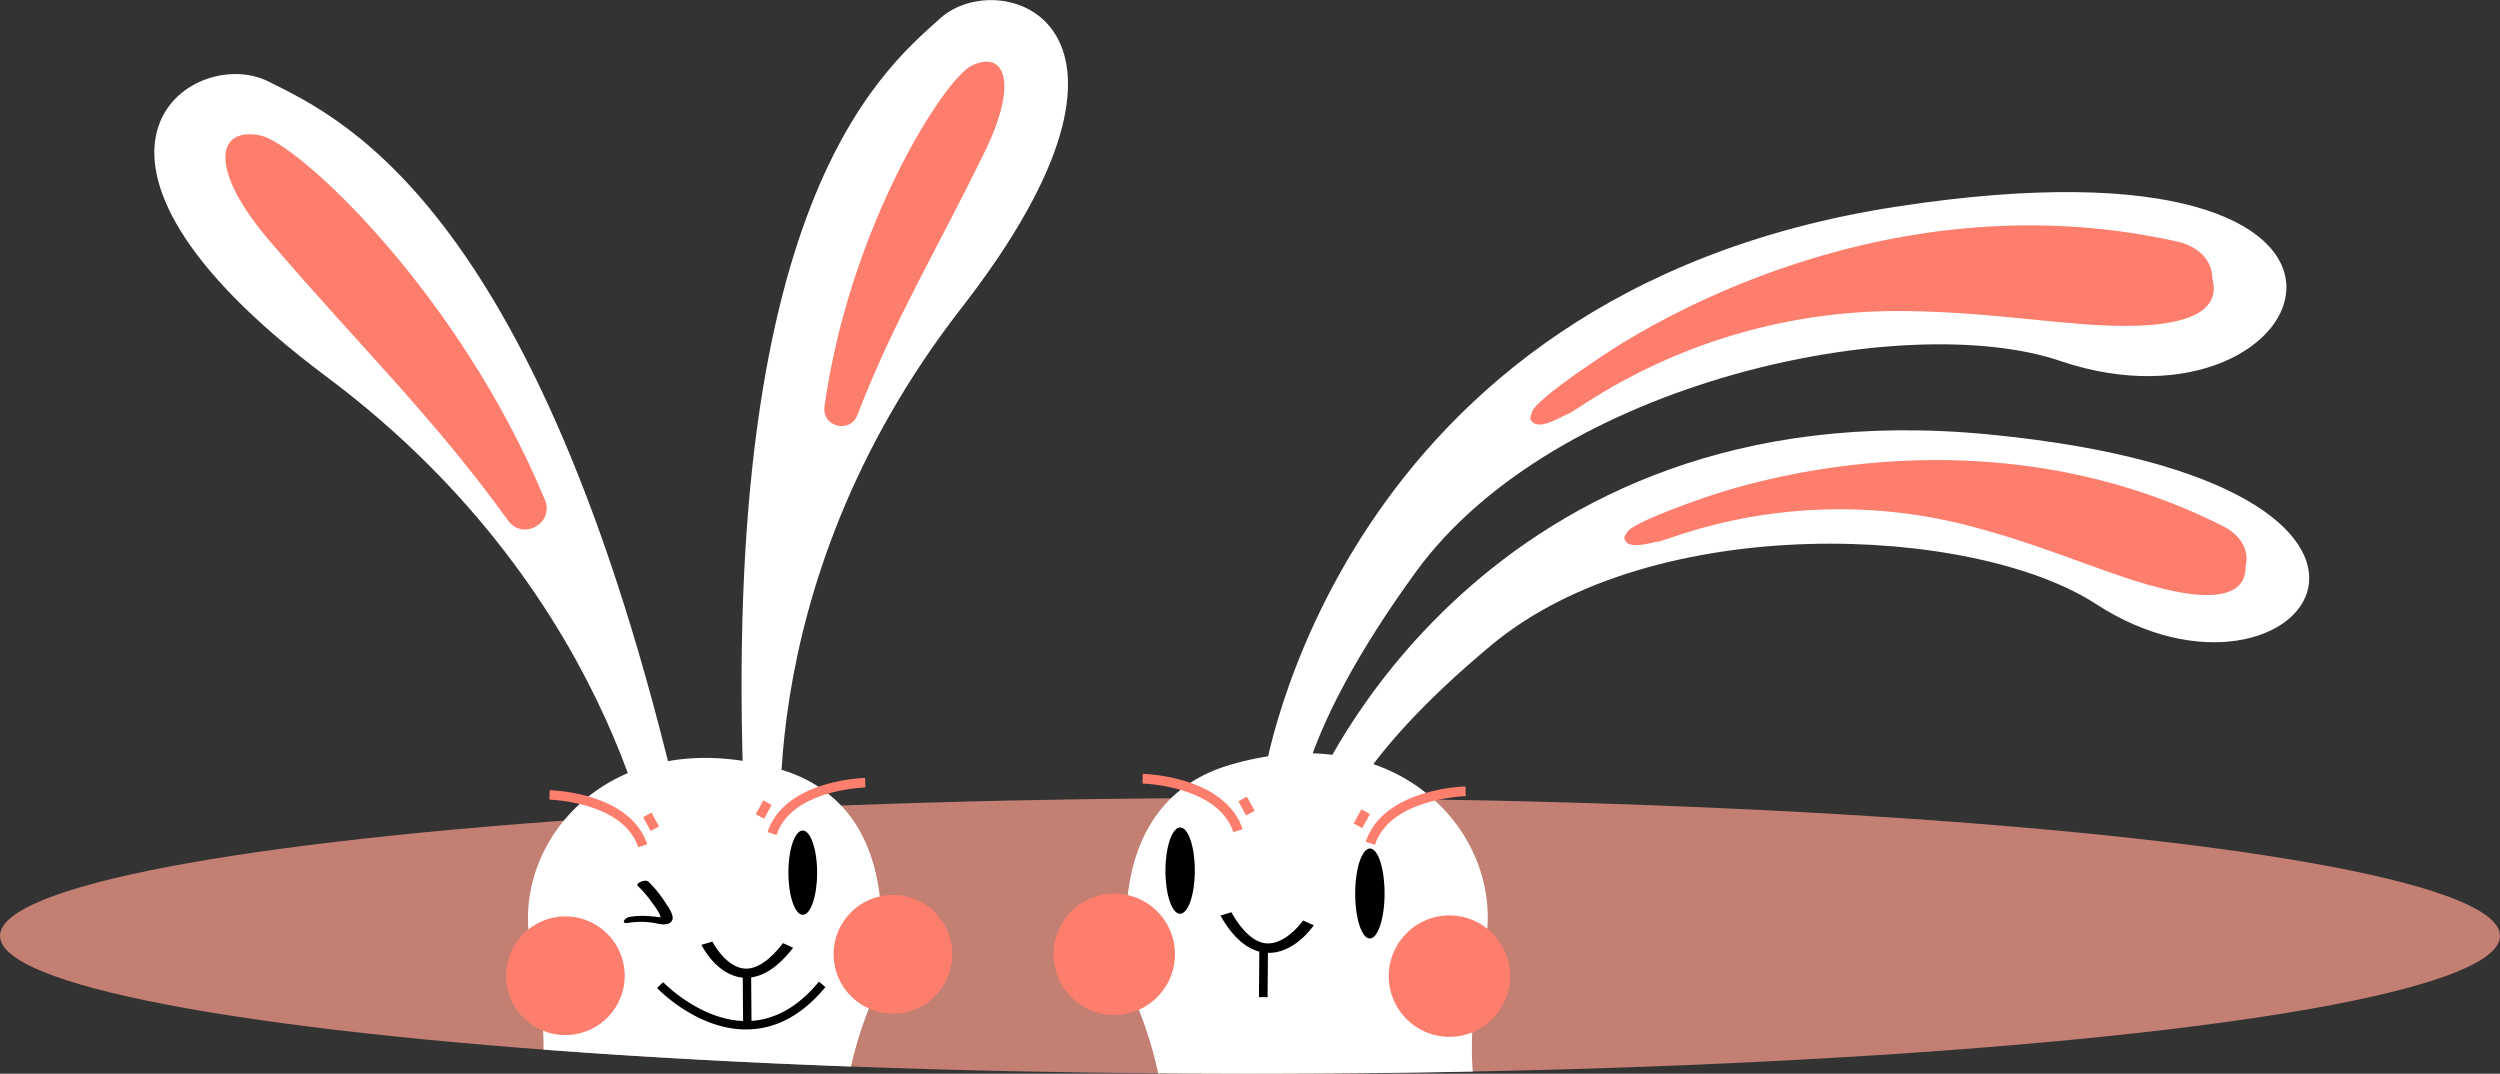 <svg xmlns="http://www.w3.org/2000/svg" width="1080" height="463.86" viewBox="0 0 1080 463.86"><rect x="0" y="0" width="1080" height="463.86" fill="#333333" stroke="none"/><g id="Слой_2" data-name="Слой 2"><g id="Easter83_246445960"><g id="Easter83_246445960-2" data-name="Easter83_246445960"><ellipse cx="540" cy="404.29" rx="540" ry="59.57" fill="#c27f72"/><path d="M337.44 332.49c-73.67-22.07-119 32.26-107.62 78.76a179 179 0 0 1 5 42.18c40.61 3.08 85.22 5.56 132.8 7.32A169.22 169.22.0 0 1 378.17 429C388 372.17 369.47 342.09 337.44 332.49z" fill="#fff"/><g><path d="M320.98 420.38h3.64v21.92H320.98z" transform="translate(-3.42 2.58) rotate(-0.45)"/><path d="M316.23 444.27c-18.2-2.75-31.74-16.78-32.38-17.46l2.63-2.51c.17.18 16.92 17.49 37.1 16.78 11.06-.4 21.22-6.11 30.2-17l2.81 2.32c-9.68 11.72-20.75 17.87-32.9 18.29A39.85 39.85.0 0 1 316.23 444.27z"/><path d="M322.36 422.38c-.36.0-.72.0-1.08.0-11.55-.77-18-13.66-18.28-14.21l4.76-1.41-2.38.7 2.38-.7c1.53 3.09 7 11.22 14 11.68 5 .33 10.75-3.47 16.5-11l4.38 2C336 418 329.23 422.38 322.36 422.38z"/><path d="M338.48 376.74S320 255.67 415.38 133s17-148.64-9.18-125.11S306.1 91.78 322.78 373.64z" fill="#fff"/><path d="M285 385.36S270.19 259.23 141.09 162.77 83.22 18.84 115.86 35.16 239 91.55 299.87 377.94z" fill="#fff"/><path d="M235.42 216c4.17 10-9.55 17.7-15.92 8.88-32.69-45.23-62.65-73.68-102.71-120.41-26.59-31-23.74-49.7-4.45-46C128.41 61.55 198.05 125.94 235.42 216z" fill="#fd7e6d"/><path d="M356.18 175.68c-1.2 8.66 11 11.81 14.17 3.67C386.56 137.57 404.06 109.4 425.68 65 440 35.46 434 21.53 419.8 28.33 407.94 34 366.93 98.14 356.18 175.68z" fill="#fd7e6d"/><path d="M340.59 377c0 10.06 2.81 18.22 6.23 18.21S353 387 353 377s-2.81-18.22-6.23-18.21S340.57 366.91 340.59 377z"/><path d="M275.69 366c-6.4-19.59-38-20.54-38.33-20.55l.09-4.1a73 73 0 0 1 18.08 3.12c12.7 3.92 21 10.92 24.07 20.25z" fill="#fd7e6d"/><path d="M279.21 351.63h4.11v6.8H279.21z" transform="translate(-135.94 178.68) rotate(-28.7)" fill="#fd7e6d"/><circle cx="244.24" cy="421.49" r="25.63" transform="translate(-210.93 595.07) rotate(-80.78)" fill="#fd7e6d"/><circle cx="385.74" cy="412.24" r="25.63" fill="#fd7e6d"/><path d="M335.48 360.71c6.41-19.59 38-20.53 38.34-20.54l-.1-4.11a73.65 73.65.0 0 0-18.08 3.12c-12.69 3.93-21 10.93-24.06 20.26z" fill="#fd7e6d"/><path d="M326.51 347.66h6.8v4.11H326.51z" transform="translate(-135.26 471.17) rotate(-61.3)" fill="#fd7e6d"/><path d="M271.34 398.69A34.22 34.22.0 0 1 284 399c1.89.39 5.19.87 6.33-1.33s-1.78-6-2.89-7.74a49.17 49.17.0 0 0-7.36-9.08c-1.19-1.16-5.78.65-4.53 1.88a50.54 50.54.0 0 1 5.82 6.75c1.52 2.15 4.61 5.82 4.18 8.65l1.48-1.27-.61.27 2.45-.33c-5.79-.84-10.94-1.66-16.82-.71-2.28.37-4.06 3.16-.69 2.61z"/></g><path d="M640.92 411.21C652.6 363.63 606.19 308 530.8 330.61c-32.79 9.82-51.7 40.61-41.69 98.8a172.22 172.22.0 0 1 11.24 34.29q19.64.15 39.65.16c32.84.0 65-.33 96.22-.95C634.78 444.09 637.82 423.83 640.92 411.21z" fill="#fff"/><path d="M534.56 417.65h22.43v3.73H534.56z" transform="translate(121.94 961.94) rotate(-89.54)"/><path d="M545.93 411.48c.36.0.73.09 1.1.12 11.81.83 20.16-11.34 20.51-11.86l-4.62-2.1 2.31 1.05-2.31-1.05c-2 2.93-8.69 10.4-15.79 9.9-5.16-.37-10.42-5-15.19-13.45l-4.72 1.43C532.67 405.16 539 410.52 545.93 411.48z"/><path d="M516.16 376.12c0 10.3-2.87 18.64-6.38 18.64s-6.33-8.37-6.31-18.66 2.87-18.65 6.38-18.64S516.18 365.82 516.16 376.12z"/><path d="M598.14 386c0 10.74-2.88 19.44-6.38 19.43s-6.33-8.71-6.32-19.45 2.88-19.44 6.39-19.43S598.16 375.26 598.14 386z"/><path d="M594 364.94c6.55-20.05 38.9-21 39.23-21l-.1-4.2a74.57 74.57.0 0 0-18.5 3.19c-13 4-21.5 11.18-24.62 20.73z" fill="#fd7e6d"/><path d="M584.8 351.58h6.96v4.2H584.8z" transform="translate(-4.44 699.86) rotate(-61.3)" fill="#fd7e6d"/><circle cx="626.16" cy="421.69" r="26.23" fill="#fd7e6d"/><circle cx="481.37" cy="412.22" r="26.23" transform="translate(-81.83 121.62) rotate(-13.28)" fill="#fd7e6d"/><path d="M532.79 359.5c-6.55-20.05-38.9-21-39.22-21l.09-4.2a75.05 75.05.0 0 1 18.5 3.19c13 4 21.51 11.18 24.63 20.73z" fill="#fd7e6d"/><path d="M536.39 344.76h4.2v6.96H536.39z" transform="translate(-101.07 301.36) rotate(-28.7)" fill="#fd7e6d"/><g><path d="M545.77 337S576.05 126.55 819.53 89.23c242.21-37.12 182.74 104.83 70.46 66.69-66.45-22.57-218.06 8.2-278.39 91.22-52.13 71.72-50.79 105.19-50.79 105.19z" fill="#fff"/><path d="M691.11 154.52c20.46-14 124.13-78.16 249.45-50.16 8.3 1.85 15.16 7.47 15.16 16h0c5.73 20.85-30.1 20.51-40.71 20.39-25.38-.3-58.32-6.51-96.54-6.37a248.73 248.73.0 0 0-133 39.45l-7.21 4.62c-4.82 1.82-14.72 8.73-17.24 2.22l.79-2.63C663.29 172.76 690.66 154.83 691.11 154.52z" fill="#fd7e6d"/></g><g><path d="M567.54 342S640 166.47 859 187.66c217.87 21.08 135.19 130.92 46.36 73.22-52.57-34.14-190.61-40.81-261.09 17.81-60.89 50.65-67.09 79.92-67.09 79.92z" fill="#fff"/><path d="M733.48 216c20.79-7.62 124.65-40.4 227 11.38 6.79 3.43 11.49 9.8 9.62 17.17h0c.37 19.31-30.57 11.15-39.73 8.71-21.91-5.84-49.07-18.45-82.19-26.73a222.23 222.23.0 0 0-123.84 4.93l-7.26 2.41c-4.57.52-14.66 4.33-15.42-1.86l1.27-2.1C705.39 225.65 733 216.14 733.48 216z" fill="#fd7e6d"/></g></g></g></g></svg>